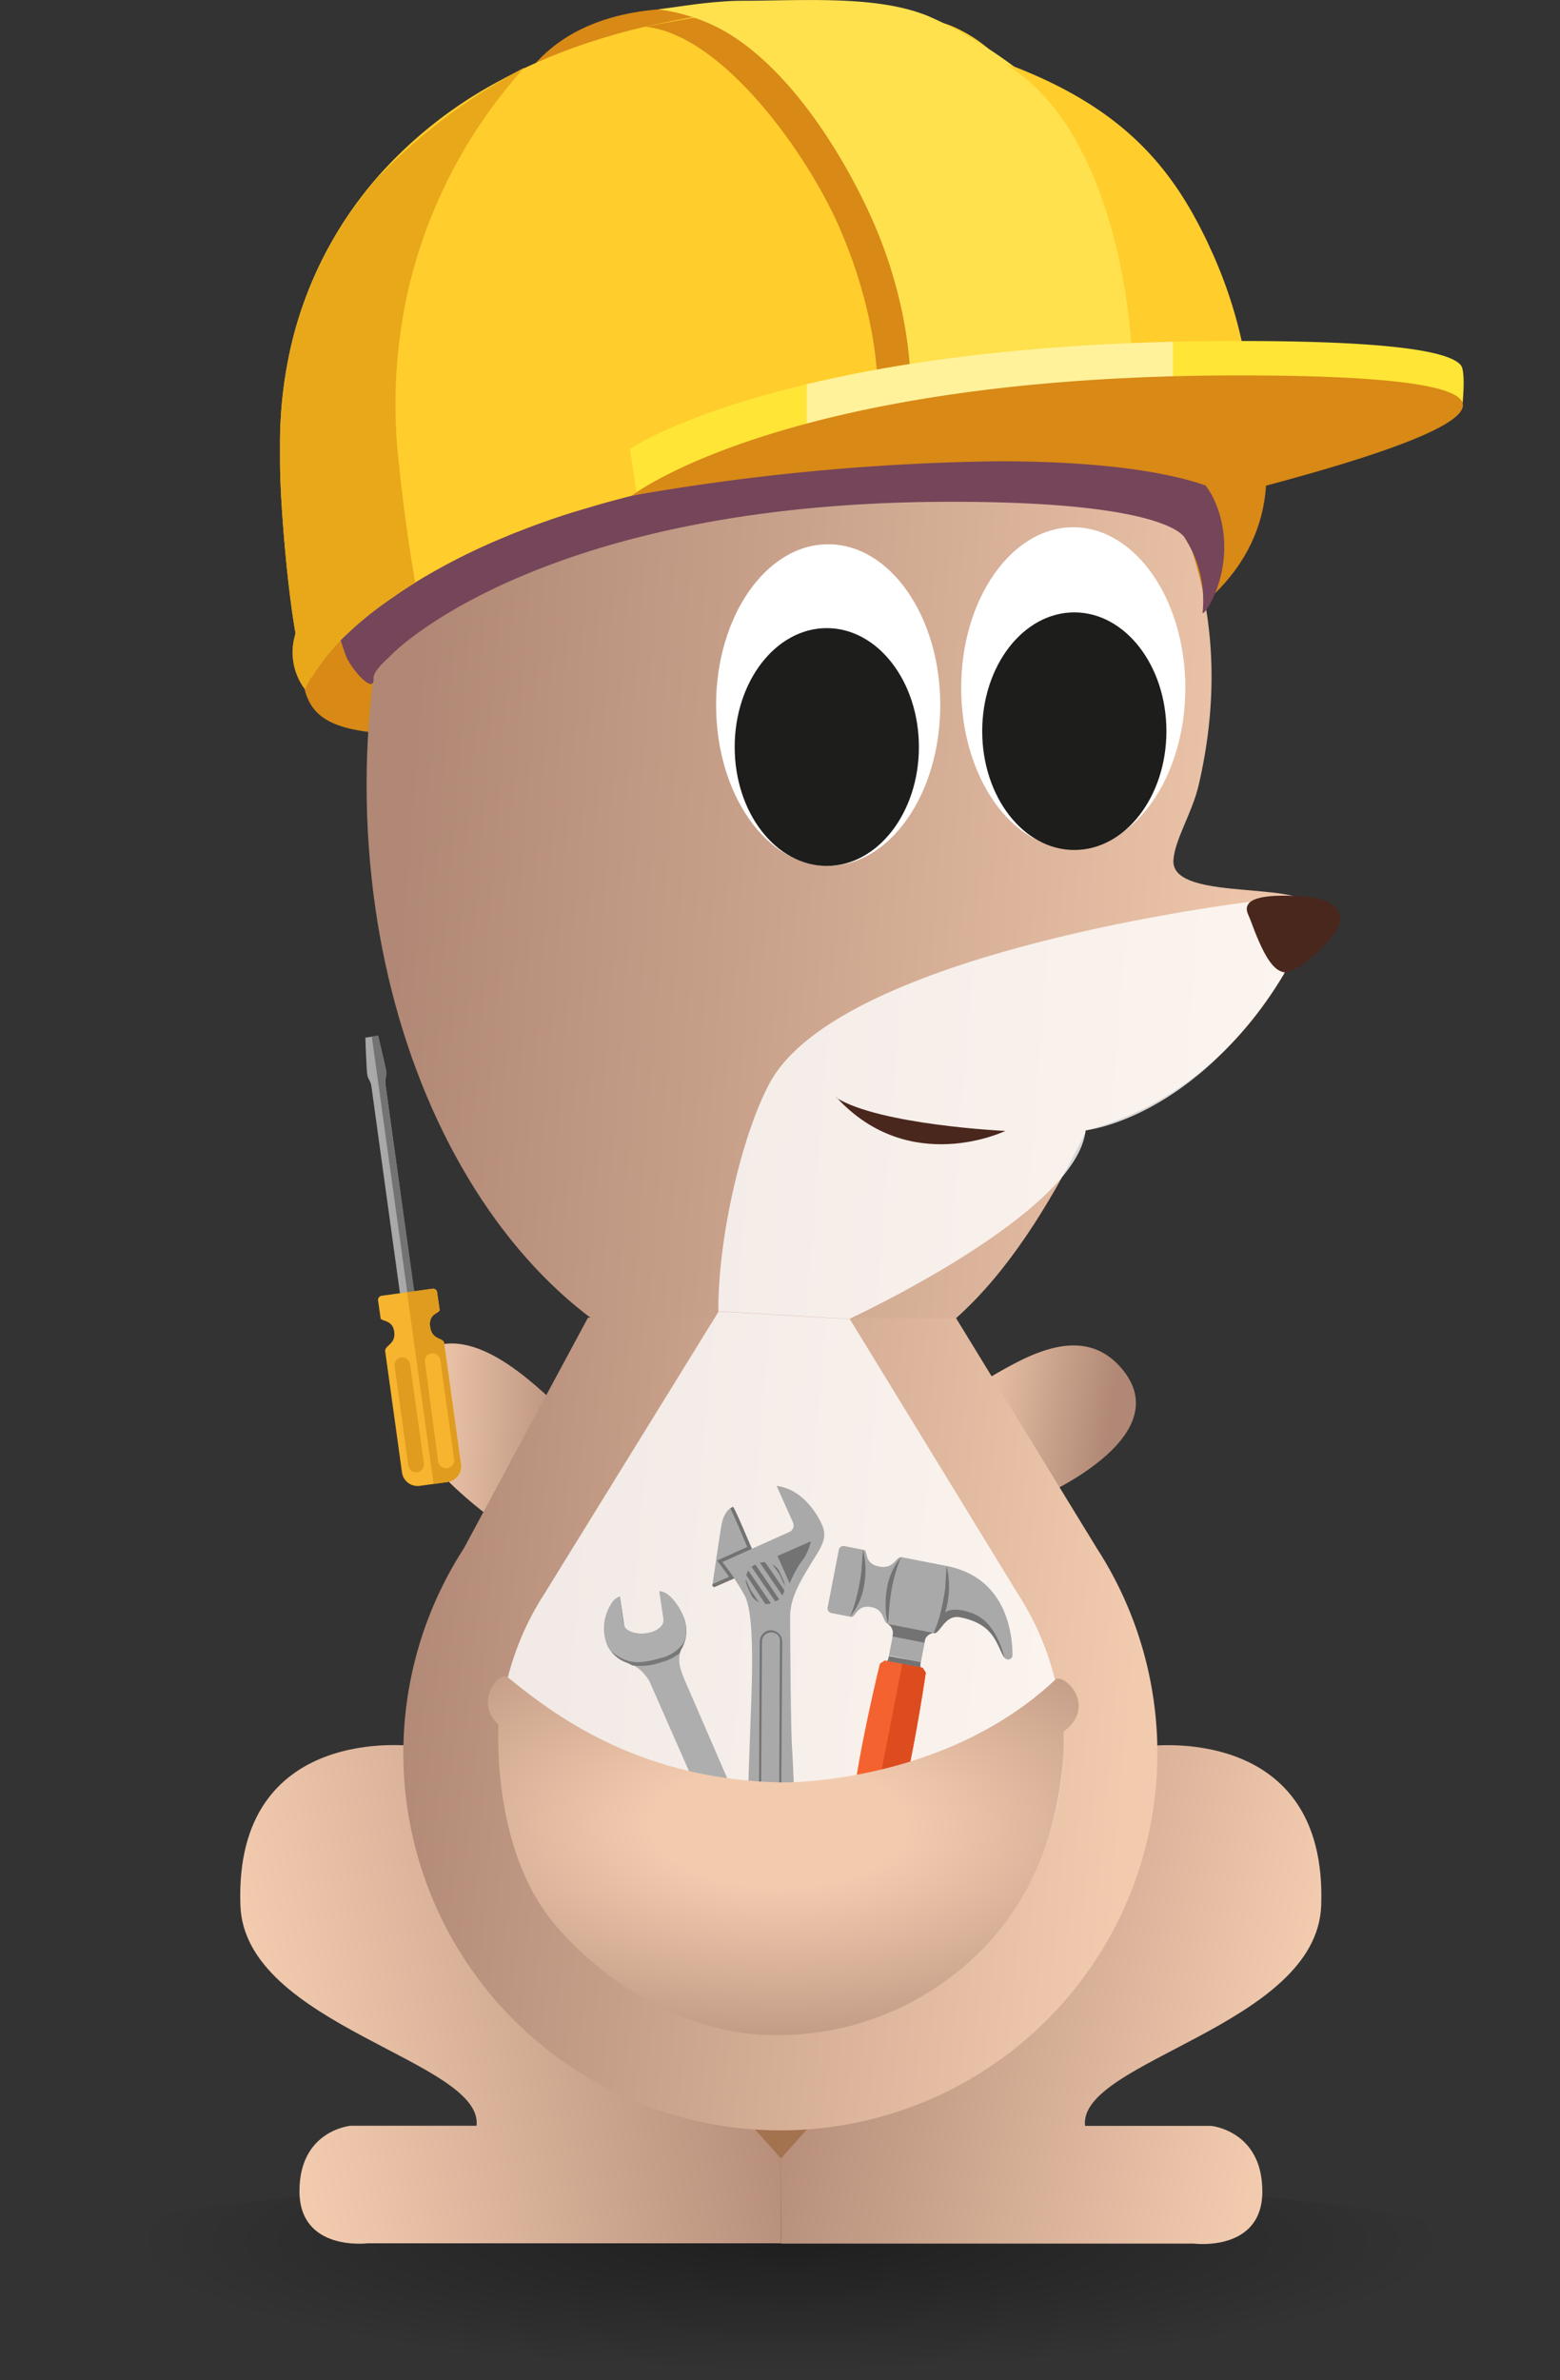 <svg xmlns="http://www.w3.org/2000/svg" xmlns:xlink="http://www.w3.org/1999/xlink" viewBox="0 0 146.85 223.98"><rect x="0" y="0" width="146.85" height="223.98" fill="#333333" stroke="none"/><defs><style>.cls-1{fill:#a3724f;}.cls-2{fill:#d88916;}.cls-3{opacity:0.4;fill:url(#radial-gradient);}.cls-10,.cls-12,.cls-3{isolation:isolate;}.cls-4{fill:url(#linear-gradient);}.cls-5{fill:url(#linear-gradient-2);}.cls-6{fill:url(#linear-gradient-3);}.cls-7{fill:url(#linear-gradient-4);}.cls-8{fill:url(#linear-gradient-5);}.cls-9{fill:url(#linear-gradient-6);}.cls-10,.cls-12{opacity:0.8;}.cls-10{fill:url(#linear-gradient-7);stroke:url(#linear-gradient-8);}.cls-11{fill:url(#linear-gradient-9);}.cls-12,.cls-13,.cls-29{fill:#fff;}.cls-14{fill:#1d1d1b;}.cls-15{fill:#49271d;}.cls-16{fill:#aeaeae;}.cls-17{fill:#787878;}.cls-18{fill:#a9a9a9;}.cls-19{fill:#737373;}.cls-20{fill:#f6b42f;}.cls-21{fill:#df9c1f;}.cls-22{fill:#f4622f;}.cls-23{fill:#dd4c1f;}.cls-24{fill:url(#radial-gradient-2);}.cls-25{fill:#754559;}.cls-26{fill:#ffcd2c;}.cls-27{fill:#ffe14e;}.cls-28{fill:#ffe536;}.cls-29{opacity:0.5;}.cls-30{fill:#e8a81a;}</style><radialGradient id="radial-gradient" cx="-310.51" cy="799.84" r="0.45" gradientTransform="matrix(0, -27, -137.88, 0, 110356.24, -8173.01)" gradientUnits="userSpaceOnUse"><stop offset="0"/><stop offset="1" stop-opacity="0"/></radialGradient><linearGradient id="linear-gradient" x1="-260.84" y1="741.41" x2="-259" y2="742.18" gradientTransform="matrix(7.27, 3.64, 3.25, -6.48, -473.71, 5888.81)" gradientUnits="userSpaceOnUse"><stop offset="0" stop-color="#f2cbaf"/><stop offset="0.99" stop-color="#b08875"/></linearGradient><linearGradient id="linear-gradient-2" x1="-255.2" y1="748.23" x2="-253.4" y2="748.86" gradientTransform="matrix(6.73, 3.37, 3.56, -7.11, -856.58, 6316.85)" xlink:href="#linear-gradient"/><linearGradient id="linear-gradient-3" x1="-260.76" y1="737.42" x2="-262.63" y2="735.6" gradientTransform="matrix(7.4, 3.71, 2.6, -5.19, 98.97, 4814.52)" xlink:href="#linear-gradient"/><linearGradient id="linear-gradient-4" x1="-278.53" y1="787.76" x2="-280.55" y2="787.05" gradientTransform="matrix(20.15, 10.1, 14.3, -28.54, -5529.85, 25479.64)" xlink:href="#linear-gradient"/><linearGradient id="linear-gradient-5" x1="-280.38" y1="787.11" x2="-282.4" y2="786.39" gradientTransform="matrix(-20.15, 10.1, -14.3, -28.54, 5630.12, 25479.64)" xlink:href="#linear-gradient"/><linearGradient id="linear-gradient-6" x1="-286.5" y1="794.2" x2="-288.12" y2="793.47" gradientTransform="matrix(43.86, 21.98, 24.29, -48.46, -6599.24, 44862.5)" xlink:href="#linear-gradient"/><linearGradient id="linear-gradient-7" x1="10567.01" y1="-8868.09" x2="10566.94" y2="-8868.12" gradientTransform="matrix(0.02, 0.01, 0.02, -0.04, 19.23, -326.75)" gradientUnits="userSpaceOnUse"><stop offset="0" stop-color="#7ed240"/><stop offset="0.99" stop-color="#e5eb76"/></linearGradient><linearGradient id="linear-gradient-8" x1="10567.45" y1="-8867.87" x2="10566.56" y2="-8868.31" gradientTransform="matrix(0.02, 0.01, 0.02, -0.04, 19.23, -326.75)" gradientUnits="userSpaceOnUse"><stop offset="0" stop-color="#afdff9"/><stop offset="1" stop-color="#d4ebf0"/></linearGradient><linearGradient id="linear-gradient-9" x1="-284.42" y1="791.18" x2="-286.11" y2="790.43" gradientTransform="matrix(33.63, 16.85, 18.87, -37.66, -5258.51, 34754.65)" xlink:href="#linear-gradient"/><radialGradient id="radial-gradient-2" cx="73.5" cy="171.53" r="26.25" gradientTransform="matrix(0, -1, 2.07, 0.01, -281.74, 243.57)" gradientUnits="userSpaceOnUse"><stop offset="0.22" stop-color="#f2cbaf"/><stop offset="0.99" stop-color="#b08875"/></radialGradient></defs><title>personaje</title><g id="Layer_2" data-name="Layer 2"><g id="Layer_1-2" data-name="Layer 1"><rect class="cls-1" x="63.3" y="187.23" width="21.98" height="20.86"/><path class="cls-2" d="M36.8,45.3C30.87,53.12,27.46,60.38,28.71,65,30.33,70.92,39,69.3,74.29,67.42s50.43-12.86,43.14-31.29C113.08,25.12,36.8,45.3,36.8,45.3Z"/><ellipse id="Oval-124" class="cls-3" cx="73.42" cy="214.31" rx="73.42" ry="9.67"/><path id="Shape" class="cls-4" d="M45.78,142.5s-13.37-9.84-6.43-15c4.79-3.58,10.94,2.76,13.81,5.39"/><path id="Shape-2" data-name="Shape" class="cls-5" d="M97.63,141s13.58-5.69,7.92-12.26c-3.91-4.53-9.59-.7-13,1.24"/><path id="Shape-3" data-name="Shape" class="cls-6" d="M70.28,23.72s4.51-6.32,10.5-6.86a41.72,41.72,0,0,0-3.37,5s4-4,7.6-3c0,0-4.25,3-5.42,5.15,0,0,4.61-3.37,9.31-2.64.41.06-4.91,2.25-6,4.42"/><path id="Shape-4" data-name="Shape" class="cls-7" d="M108.07,164.33s16.92-2.26,16.3,15c-.41,11.33-22.91,14.6-22.23,20.73H114s4.83.44,4.83,6.17-6.44,4.91-6.44,4.91H73.5v-8Z"/><path id="Shape-5" data-name="Shape" class="cls-8" d="M73.5,203.11v8H34.63s-6.44.82-6.44-4.91S33,200.05,33,200.05H44.86c.68-6.13-21.82-9.4-22.23-20.73-.62-17.25,16.3-15,16.3-15Z"/><path id="Shape-6" data-name="Shape" class="cls-9" d="M34.51,73.86c0-31.22,17.54-50.36,39.17-50.36.43,0,.85,0,1.28,0,.64,0,1.28.08,1.91.16C97,26,119.56,45,112.84,73.87c-.62,2.66-2.24,5.11-2.38,7.06-.31,4.26,14,1.57,13,5.09-.8,2.88-12,31.67-48.16,17.63-4-1.57,28,.72,26.85,3C95,121,86.83,130.39,73.67,130.39c-21.62,0-39.16-25.31-39.16-56.53Z"/><path id="Shape-7" data-name="Shape" class="cls-10" d="M99.54,149.8l-.08.06"/><path id="Shape-8" data-name="Shape" class="cls-11" d="M90,124.05l13.26,21.67h0a35.49,35.49,0,1,1-59.6,0h0L55.35,124"/><path id="Shape-9" data-name="Shape" class="cls-12" d="M80,124.14,95.82,150h0a26.55,26.55,0,1,1-44.58,0h0l16.41-26.58Z"/><ellipse id="Oval" class="cls-13" cx="77.96" cy="66.35" rx="10.55" ry="15.13"/><ellipse id="Oval-2" data-name="Oval" class="cls-13" cx="101.03" cy="64.74" rx="10.55" ry="15.12"/><ellipse id="Oval-3" data-name="Oval" class="cls-14" cx="77.83" cy="70.3" rx="8.67" ry="11.19"/><ellipse id="Oval-4" data-name="Oval" class="cls-14" cx="101.13" cy="68.81" rx="8.67" ry="11.18"/><path id="Shape-10" data-name="Shape" class="cls-12" d="M117.6,84.88s-38.43,4.58-45.15,17.05c-2.61,4.84-4.87,14.57-4.83,21.47l12.33.72s21.47-9.91,22.24-17.75c0,0,10.27-1,18.7-14.76,0,0-3.37-2.65-3.29-6.73Z"/><path id="Shape-11" data-name="Shape" class="cls-15" d="M78.74,103.27c6.9,7.51,15.9,3.16,15.9,3.16s-11.79-.55-15.93-3.13"/><path id="Shape-12" data-name="Shape" class="cls-15" d="M126.1,86.8s.72-2.15-3.44-2.44-5.8.31-5.16,1.72c.71,1.58,2,6.17,4,5.31s4.59-3.73,4.59-4.59Z"/><path class="cls-16" d="M72.08,175.51c.07.34.39,2.71.39,2.71a1.59,1.59,0,0,0,.88-.81,4.23,4.23,0,0,0,.37-3.58,3.23,3.23,0,0,0-2-1.84,4.06,4.06,0,0,1-2-1.72l-2.24-5.18h0l-2.87-6.62c-.62-1.41-.88-2.24-.48-3.26a3.36,3.36,0,0,0,.35-2.68c-.34-1.19-1.48-2.81-2.39-2.77,0,0,.3,2,.38,2.49s-.12.9-.84,1.24a3.16,3.16,0,0,1-2.12.11c-.37-.16-.68-.31-.75-.65s-.39-2.71-.39-2.71a1.56,1.56,0,0,0-.87.81,4.19,4.19,0,0,0-.38,3.58,3.2,3.2,0,0,0,2,1.83,4.1,4.1,0,0,1,2,1.73L65,167h0l1.29,3c.61,1.41.87,2.24.47,3.26a3.36,3.36,0,0,0-.35,2.68c.34,1.19,1.48,2.81,2.39,2.77,0,0-.3-2-.37-2.49s.11-.9.83-1.24a3.1,3.1,0,0,1,2.12-.11C71.71,175,72,175.16,72.08,175.51Z"/><path class="cls-17" d="M64.45,152.53a3.84,3.84,0,0,0-.14-.4c-.49-1-1.37-2.07-2.1-2,0,0,.29,2,.37,2.49s-.12.9-.84,1.24a3.1,3.1,0,0,1-2.12.11c-.37-.16-.67-.3-.74-.65,0,0,0,0,0-.06a.58.58,0,0,1-.14-.27c0-.26-.24-1.66-.34-2.34a1.67,1.67,0,0,0-.78.77,4.31,4.31,0,0,0-.44,3.42,3.2,3.2,0,0,0,1.9,1.66l.45.23a5.73,5.73,0,0,0,2.71-.3,4.53,4.53,0,0,0,1.77-.88c0-.1.06-.2.1-.3A3.36,3.36,0,0,0,64.45,152.53Z"/><path class="cls-16" d="M64.45,152.53c-.34-1.19-1.48-2.81-2.39-2.77,0,0,.3,2,.38,2.49s-.12.9-.84,1.24a3.16,3.16,0,0,1-2.12.11c-.37-.16-.68-.31-.75-.65s-.39-2.71-.39-2.71a1.56,1.56,0,0,0-.87.81,4.19,4.19,0,0,0-.38,3.58,4.12,4.12,0,0,0,.44.76c1.35,1.11,2.4,1.31,4.56.67a3.68,3.68,0,0,0,2.25-1.44A2.81,2.81,0,0,0,64.45,152.53Z"/><path class="cls-17" d="M66.36,175.93c0,.13.09.26.14.39.49,1,1.37,2.08,2.1,2,0,0-.29-2-.37-2.48s.12-.9.84-1.24a3.17,3.17,0,0,1,2.12-.12c.37.16.67.31.74.65a.64.64,0,0,1,0,.07.57.57,0,0,1,.13.27c0,.25.25,1.66.34,2.34a1.71,1.71,0,0,0,.78-.78,4.24,4.24,0,0,0,.44-3.41,3.27,3.27,0,0,0-1.9-1.67c-.11-.05-.27-.12-.45-.22a5.71,5.71,0,0,0-2.71.29,4.52,4.52,0,0,0-1.77.89c0,.1-.06.2-.1.3A3.36,3.36,0,0,0,66.36,175.93Z"/><path class="cls-16" d="M66.36,175.93c.34,1.19,1.48,2.81,2.39,2.77,0,0-.3-2-.37-2.49s.11-.9.83-1.24a3.1,3.1,0,0,1,2.12-.11c.38.16.68.3.75.65s.39,2.71.39,2.71a1.59,1.59,0,0,0,.88-.81,4.23,4.23,0,0,0,.37-3.58,3.38,3.38,0,0,0-.44-.76c-1.35-1.12-2.4-1.31-4.55-.67a3.68,3.68,0,0,0-2.26,1.44A2.81,2.81,0,0,0,66.36,175.93Z"/><path class="cls-18" d="M35.59,97.48l-.6.08h0l-.6.09s.11,3,.18,3.47.32.57.39,1.1L37.69,122,39,121.8,36.28,102c-.07-.53.15-.73.08-1.18S35.59,97.48,35.59,97.48Z"/><path class="cls-19" d="M35,97.56h0l3.38,24.34.66-.1L36.28,102c-.07-.53.15-.73.08-1.18s-.77-3.38-.77-3.38Z"/><path class="cls-20" d="M41.38,123.24l-.23-1.62a.39.39,0,0,0-.44-.34l-4.78.66a.4.4,0,0,0-.34.45l.23,1.62c0,.38,1.13.12,1.29,1.32s-.93,1.28-.85,1.84l1.58,11.4a1.48,1.48,0,0,0,1.67,1.26h0l2.62-.36h0a1.54,1.54,0,0,0,.78-.37,1.46,1.46,0,0,0,.48-1.3l-1.58-11.4c-.07-.56-1.14-.23-1.32-1.54S41.43,123.62,41.38,123.24Z"/><path class="cls-21" d="M40.82,139.65l1.31-.18h0a1.54,1.54,0,0,0,.78-.37,1.46,1.46,0,0,0,.48-1.3l-1.58-11.4c-.07-.56-1.14-.23-1.32-1.54s.94-1.24.89-1.62l-.23-1.62a.39.39,0,0,0-.44-.34l-2.39.33Z"/><path class="cls-20" d="M42.07,138.16h0a.74.74,0,0,1-.83-.63L40,128.19a.72.72,0,0,1,.62-.82h0a.72.72,0,0,1,.83.62l1.3,9.34A.75.75,0,0,1,42.07,138.16Z"/><path class="cls-21" d="M39.27,138.55h0a.75.75,0,0,1-.83-.63l-1.29-9.34a.73.73,0,0,1,.62-.83h0a.74.74,0,0,1,.83.63l1.3,9.34A.75.75,0,0,1,39.27,138.55Z"/><rect class="cls-18" x="84.31" y="153.52" width="2.16" height="3.07" transform="translate(-83.1 209.31) rotate(-79.01)"/><path class="cls-19" d="M86.56,152.83l-1.42-.27-1.55.28A1,1,0,0,1,84,154l.77.15,1.47.29.77.15a1,1,0,0,1,.84-.91Z"/><path class="cls-19" d="M84.16,157.58l1.42.27,1.55-.29a1,1,0,0,1-.44-1.15l-.77-.15L84.45,156l-.78-.15a1,1,0,0,1-.83.91Z"/><path class="cls-18" d="M95.31,155.78c0-2.53-.85-7.37-6.2-8.41h0l-4.2-.82h0c-.63-.12-.67,1.16-2.16.87s-1-1.48-1.42-1.56l-1.84-.36a.45.45,0,0,0-.53.36l-1.05,5.41a.45.45,0,0,0,.36.53l1.84.36c.43.08.54-1.18,1.9-.92s1,1.49,1.67,1.61h0l4.21.82h0c.63.12,1-1.79,2.5-1.5,3.3.64,3.42,2.66,4.17,3.82A.41.41,0,0,0,95.31,155.78Z"/><path class="cls-19" d="M84.82,146.54a6.19,6.19,0,0,0-1.34,3,8.38,8.38,0,0,0-.11,1.66,6.88,6.88,0,0,0,.22,1.63l.13-1.62q.07-.81.21-1.59a14.08,14.08,0,0,1,.36-1.56A11.1,11.1,0,0,1,84.82,146.54Z"/><path class="cls-19" d="M87.88,153.68a6.23,6.23,0,0,0,1.34-3,8.43,8.43,0,0,0,.11-1.66,7.61,7.61,0,0,0-.22-1.64L89,149c0,.53-.12,1.06-.21,1.59s-.21,1-.35,1.56A11.57,11.57,0,0,1,87.88,153.68Z"/><path class="cls-19" d="M81.24,145.85l-.13,1.62c0,.54-.12,1.06-.21,1.59s-.21,1-.35,1.56a13.22,13.22,0,0,1-.53,1.53,6.27,6.27,0,0,0,1.33-3,9.21,9.21,0,0,0,.12-1.66A7.45,7.45,0,0,0,81.24,145.85Z"/><path class="cls-19" d="M91.63,151.86c-2.39-.93-2.94.14-2.94.14s-.34.77-.46,1-.35.7-.35.7c.63.12,1-1.79,2.5-1.5,3.3.64,3.42,2.66,4.17,3.82C94.55,156,93.89,152.74,91.63,151.86Z"/><path class="cls-22" d="M83.79,174.64c.84-4.3,1.27-5.58,2.07-9.7s1.29-7.53,1.29-7.53l-.3-.46-3.57-.69-.45.31S82,159.92,81.2,164s-.85,5.47-1.68,9.77c-.66,3.39-1.78,7-2.69,10.16a2.19,2.19,0,0,0,1.39,2.87l1.89.36a2.17,2.17,0,0,0,2.35-2.13C82.82,181.77,83.13,178,83.79,174.64Z"/><path class="cls-23" d="M85.86,164.94c.8-4.12,1.29-7.53,1.29-7.53l-.3-.46-1.91-.37L79,187l1.08.21a2.17,2.17,0,0,0,2.35-2.13c.36-3.3.67-7,1.33-10.43C84.63,170.34,85.06,169.06,85.86,164.94Z"/><path class="cls-18" d="M69.59,148.31l-2.28,1a.18.18,0,0,1-.24-.18c.15-1,.63-4.36.85-5.63.27-1.5,1.1-1.7,1.1-1.7s2.06,4.6,2.06,4.6l-1.94.87Z"/><path class="cls-19" d="M69,141.83a.69.69,0,0,0-.25.12h0c.36.72,1.16,2.61,1.59,3.63l-2.84,1.28s.55.7,1.12,1.53l-1.56.69v.08a.18.18,0,0,0,.24.18l2.28-1-.45-1,1.94-.87S69.11,141.71,69,141.83Z"/><path class="cls-18" d="M73.11,139.84l1.54,3.44a.68.68,0,0,1-.34.89L68,147a22.46,22.46,0,0,1,2.15,3.25c.53,1.2.79,3.76.57,9.81s-.44,12.41-.43,13.33a2.3,2.3,0,0,0,4.6-.2c0-.85-.2-6.75-.33-8.7s-.18-10.6-.18-12.34.91-3.26,1.85-4.82,1.76-2.48,1.15-3.84S75.3,140.08,73.11,139.84Zm.14,34.84a1.75,1.75,0,1,1,.89-2.32A1.76,1.76,0,0,1,73.25,174.68Z"/><rect class="cls-19" x="70.37" y="147.02" width="3.33" height="3.94" rx="1.52" ry="1.52" transform="translate(-54.63 42.48) rotate(-24.14)"/><rect class="cls-19" x="70.51" y="147.18" width="3.05" height="3.61" rx="1.4" ry="1.4" transform="translate(-54.63 42.48) rotate(-24.14)"/><path class="cls-19" d="M73.19,146.43,74.33,149a12.29,12.29,0,0,1,1-1.89,4.88,4.88,0,0,0,1-2.06Z"/><path class="cls-19" d="M73.32,153.74a1.07,1.07,0,0,0-.74-.32,1,1,0,0,0-.74.31,1.09,1.09,0,0,0-.32.74l-.08,15.25a1.09,1.09,0,0,0,.3.75,1,1,0,0,0,.75.31,1.07,1.07,0,0,0,.43-.09,1.05,1.05,0,0,0,.62-1l.09-15.25A1,1,0,0,0,73.32,153.74Zm.1.74-.08,15.25a.86.86,0,0,1-.5.77.86.86,0,0,1-1.2-.78l.09-15.25a.84.84,0,0,1,.5-.77.87.87,0,0,1,1,.18A.79.79,0,0,1,73.42,154.48Z"/><path class="cls-18" d="M72.29,146.64l-.08,0-.34.15,2.25,3.27a.55.55,0,0,0,0-.28l-.75-1.64Z"/><path class="cls-18" d="M70,147.85a.45.45,0,0,0,0,.32l.66,1.47,1.16,1.69,0,0,.37-.16Z"/><polygon class="cls-18" points="70.67 147.35 70.26 147.54 72.62 150.97 73.03 150.78 70.67 147.35"/><polygon class="cls-18" points="71.48 146.99 71.07 147.18 73.42 150.61 73.83 150.42 71.48 146.99"/><path id="Shape-13" data-name="Shape" class="cls-24" d="M100.1,163s.74,10.69-6.4,19.09a26.9,26.9,0,0,1-20.24,9.43c-9.74.2-17.62-6.08-21.29-10.48-5.9-7.07-5.25-18.25-5.25-18.77a2.75,2.75,0,0,1-1-2c-.07-1.36,1.24-2.94,1.86-2.44,4.13,3.35,12.19,9.67,25.89,9.91,0,0,15.14.24,25.68-9.68.73-.68,4.07,2.45.75,4.92Z"/><path class="cls-2" d="M47.19,12.41C48.13,8.09,51.44,1.75,62,.88s10.86,7.62,9.91,9.17S68,15,68,15l-9.91,2.22Z"/><path class="cls-25" d="M35.17,63.93c0,1.47-2.25-1.13-2.63-2.28-.54-1.63-1.3-3.15-.12-4.39C33.05,56.59,48.33,41,89.62,41c18,0,23.42,1.68,25.14,7.25s-1.7,10.24-1.55,9.33a10.8,10.8,0,0,0-1.63-6.87s-1-3.49-22-3.49C51,47.22,37.07,61.4,36.93,61.54,36.32,62.18,35.06,63.14,35.17,63.93Z"/><path class="cls-26" d="M26.36,41.84c0,.47,0,.93,0,1.41,0,2.19.16,4.59.35,7,.28,3.45.67,6.84,1.11,9.36s1,4.23,1.45,4.1l.09,0a19.27,19.27,0,0,1,3.53-4.25c.16-.16.32-.3.48-.45l.4-.36.26-.21.73-.6c.73-.58,1.5-1.14,2.33-1.7.64-.46,1.3-.89,2-1.33l.75-.45a59.5,59.5,0,0,1,7.83-3.88c.35-.15.72-.31,1.09-.44.71-.29,1.45-.56,2.19-.83,1.15-.41,2.31-.8,3.49-1.15.78-.23,1.56-.47,2.35-.69,2.37-.66,4.85-1.27,7.41-1.81,4.26-.92,8.73-1.67,13.3-2.23,1.83-.22,3.68-.42,5.54-.58.93-.09,1.86-.17,2.8-.22,3.73-.26,7.51-.4,11.26-.4.83,0,1.61,0,2.37,0h.13c.71,0,1.37,0,2,0l.85,0,3.21-.08,1.15,0h.06l1.1,0h.29l.72,0h1.53a12.22,12.22,0,0,1,4.07.48,6.17,6.17,0,0,1,1.61.88.77.77,0,0,0,.47-.21c1.58-1.49,1.54-10-2.48-19.09-.11-.25-.23-.5-.34-.74-.22-.5-.46-1-.7-1.46C109.77,14.9,104.82,9.8,95,6.09l-.66-.24a13.35,13.35,0,0,0-5-3.5C84.94.87,82.19.59,76.41.67c-.94,0-1.86,0-2.84.09l-.43,0c-2.57.19-5,.46-7.34.8a1.88,1.88,0,0,1-.22,0c-1.18.18-2.34.41-3.45.65a57.78,57.78,0,0,0-5.8,1.5,54,54,0,0,0-7.17,2.8c-.74.36-1.47.73-2.18,1.12a40.93,40.93,0,0,0-11.53,9.13l-.06.07a36.88,36.88,0,0,0-7.76,14.77A40.72,40.72,0,0,0,26.36,41.84Z"/><path class="cls-2" d="M109.94,41.79c-.26.84-.62,1.32-1.07,1.36a6.13,6.13,0,0,0-3.17-1.25c-2.71-.35-7,.16-15.92.16l-8.7-.25c2.16-.17,2.54-10-2.14-20.57-3.06-6.94-11-18-18.18-18.72,1.12-.24,3.64-.7,4.82-.88.09,0,.18-.06.23-.06,2.33-.35,4.76-.61,7.33-.79A43.12,43.12,0,0,1,84.25,3a9.38,9.38,0,0,1,.93.35,37.79,37.79,0,0,1,21.67,20.54C110.27,31.53,110.81,38.84,109.94,41.79Z"/><path class="cls-27" d="M109.91,23.84c-3.53-8-12-17.7-22.43-22.28-.3-.14-.61-.24-.92-.35C82.17-.28,76.49,0,70.72.07c-.94,0-1.87,0-2.84.09-2,.13-4,.48-5.93.72a17.51,17.51,0,0,1,4.58,1.23c6.94,2.89,12.66,12,15.58,18.56,4.68,10.53,4.18,21,2,21.14l8.69.24c13.25,0,16.23-1.09,19.09,1.1C113.94,43,114.3,33.72,109.91,23.84Z"/><path class="cls-26" d="M28.71,64.81a12.23,12.23,0,0,1,.59-1.13,19.21,19.21,0,0,1,3.62-4.29c.16-.16.32-.3.48-.45l.66-.57.73-.6c.74-.58,1.51-1.14,2.33-1.7.65-.45,1.31-.88,2-1.3a61.39,61.39,0,0,1,8.58-4.36L48.8,50,51,49.14c1.15-.41,2.31-.8,3.49-1.15.78-.23,1.56-.47,2.35-.69,2.37-.65,4.85-1.26,7.41-1.81,4.26-.92,8.73-1.67,13.3-2.23,1.83-.22,3.68-.42,5.54-.58.93-.09,1.86-.17,2.8-.22,3.73-.27,7.51-.41,11.26-.41h2.5l2,0,.85,0,3.21-.08,1.15,0h.06l1.1,0h.29l.72,0h1.53a12.22,12.22,0,0,1,4.07.48,5.93,5.93,0,0,1,1.61.89.76.76,0,0,0,.47-.22c1.58-1.49,1.54-10-2.48-19.09-.11-.25-.23-.5-.34-.74-.22-.5-.46-1-.7-1.46-3.44-6.89-8.31-12.06-18.53-15.8l.38.25C104.29,12.2,106.29,28,106.51,32.9c.09,2-10.91.27-43.42,8.22-10.3,2.52-18.69,5.56-24.72,8.8-5.87,3.13-9.51,6.45-10.52,9.66A5.77,5.77,0,0,0,28.71,64.81Z"/><path class="cls-28" d="M137.66,38.2S120.9,42,115.55,43.42c0,0-1.25-.94-5.13-1.82A77.37,77.37,0,0,0,94,40.18c-4.61,0-11.61,1.2-18.06,2.56-8.47,1.76-16,3.82-16,3.82l-.64-4.31S64,39,75.91,36.16c8-1.91,19.27-3.63,34.51-4q3-.07,6.21-.07c14.06,0,19.84.94,20.9,2.3C138,35,137.66,38.2,137.66,38.2Z"/><path class="cls-29" d="M110.42,32.16V41.6A77.37,77.37,0,0,0,94,40.18c-4.61,0-11.61,1.2-18.06,2.56V36.16C83.92,34.25,95.18,32.53,110.42,32.16Z"/><path class="cls-2" d="M116.63,35.33C74,35.33,59.46,46.65,59.46,46.65A214.47,214.47,0,0,1,94,43.41c17.26,0,21.58,3.24,21.58,3.24C125.79,44,159.23,35.33,116.63,35.33Z"/><path class="cls-30" d="M26.36,41.84c0,.47,0,.93,0,1.41,0,2.19.16,4.59.35,7,.28,3.45.67,6.84,1.11,9.36a5.77,5.77,0,0,0,.86,5.23,12.23,12.23,0,0,1,.59-1.13l.09,0a19.27,19.27,0,0,1,3.53-4.25c.16-.16.32-.3.48-.45l.66-.57.73-.6c.74-.58,1.51-1.14,2.33-1.7.65-.45,1.31-.88,2-1.3v0c-.11-.62-.21-1.25-.32-1.89-.16-1-.31-2-.44-2.93-.32-2.21-.58-4.38-.78-6.43-.09-.66-.14-1.27-.19-1.9a49,49,0,0,1,.94-13.85A47.12,47.12,0,0,1,49.16,6.58l.2-.22c-.81.43-1.6.88-2.38,1.34a52.84,52.84,0,0,0-11.53,9.13l-.06.07a36.88,36.88,0,0,0-7.76,14.77A40.72,40.72,0,0,0,26.36,41.84Z"/></g></g></svg>